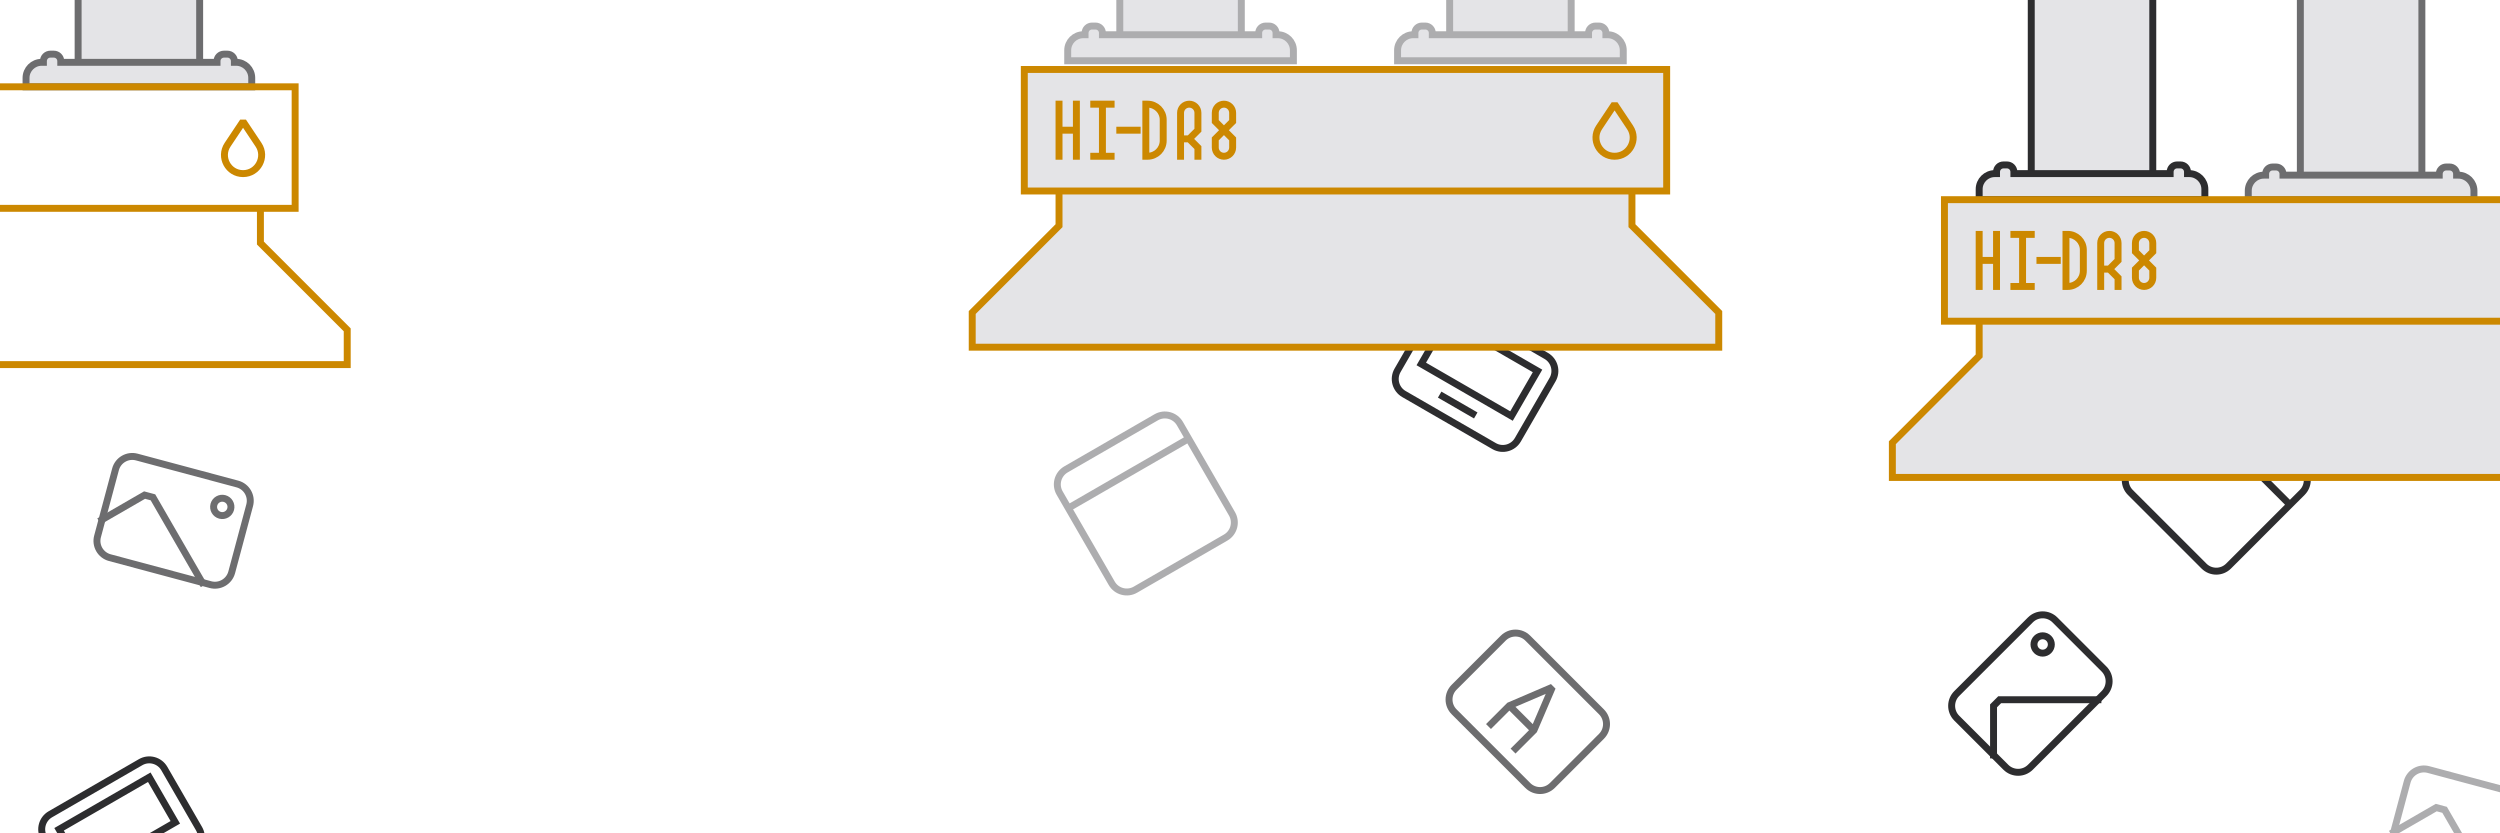 <svg width="1440" height="480" viewBox="0 0 1440 480" fill="none" xmlns="http://www.w3.org/2000/svg">
<g clip-path="url(#clip0_2402_981)">
<path d="M1262.43 234.142L1227.07 269.497C1223.17 273.403 1223.17 279.734 1227.07 283.64L1269.5 326.066C1273.4 329.971 1279.73 329.971 1283.64 326.066L1318.99 290.711M1262.43 234.142L1269.5 227.071C1273.4 223.166 1279.73 223.166 1283.64 227.071L1326.07 269.497C1329.97 273.403 1329.97 279.734 1326.07 283.64L1318.99 290.711M1262.43 234.142L1318.99 290.711" stroke="#2D2D2F" stroke-width="4" stroke-miterlimit="5.759" stroke-linecap="square"/>
<path d="M830.981 228.301L848.301 238.301M833.66 183.66L885.622 213.66L870.622 239.641L818.66 209.641L833.66 183.66ZM808.66 226.962L860.622 256.962C865.405 259.723 871.521 258.084 874.282 253.301L894.282 218.66C897.043 213.877 895.405 207.761 890.622 205L838.66 175C833.877 172.239 827.761 173.877 825 178.66L805 213.301C802.239 218.084 803.877 224.2 808.66 226.962Z" stroke="#2D2D2F" stroke-width="4" stroke-miterlimit="5.759" stroke-linecap="square"/>
<path d="M745 -245L745 -239C745 -234.029 740.971 -230 736 -230L735 -230L735 -229C735 -226.791 733.209 -225 731 -225L729 -225C726.791 -225 725 -226.791 725 -229L725 -230L715 -230L715 20L725 20L725 19C725 16.791 726.791 15 729 15L731 15C733.209 15 735 16.791 735 19L735 20L736 20C740.971 20 745 24.029 745 29L745 35L615 35L615 29C615 24.029 619.029 20 624 20L625 20L625 19C625 16.791 626.791 15 629 15L631 15C633.209 15 635 16.791 635 19L635 20L645 20L645 -230L635 -230L635 -229C635 -226.791 633.209 -225 631 -225L629 -225C626.791 -225 625 -226.791 625 -229L625 -230L624 -230C619.029 -230 615 -234.029 615 -239L615 -245L745 -245Z" fill="#E4E4E7"/>
<path d="M715 -230L725 -230L725 -229C725 -226.791 726.791 -225 729 -225L731 -225C733.209 -225 735 -226.791 735 -229L735 -230L736 -230C740.971 -230 745 -234.029 745 -239L745 -245L615 -245L615 -239C615 -234.029 619.029 -230 624 -230L625 -230L625 -229C625 -226.791 626.791 -225 629 -225L631 -225C633.209 -225 635 -226.791 635 -229L635 -230L645 -230M715 -230L715 20M715 -230L645 -230M715 20L725 20L725 19C725 16.791 726.791 15 729 15L731 15C733.209 15 735 16.791 735 19L735 20L736 20C740.971 20 745 24.029 745 29L745 35L615 35L615 29C615 24.029 619.029 20 624 20L625 20L625 19C625 16.791 626.791 15 629 15L631 15C633.209 15 635 16.791 635 19L635 20L645 20M715 20L645 20M645 20L645 -230" stroke="#ADADAF" stroke-width="4"/>
<path d="M145 -213.334L145 -208.227C145 -203.256 140.971 -199.227 136 -199.227L135 -199.227L135 -198.524C135 -196.315 133.209 -194.524 131 -194.524L129 -194.524C126.791 -194.524 125 -196.315 125 -198.524L125 -199.227L115 -199.227L115 35.892L125 35.892L125 35.19C125 32.981 126.791 31.19 129 31.19L131 31.19C133.209 31.19 135 32.981 135 35.19L135 35.892L136 35.892C140.971 35.892 145 39.922 145 44.892L145 50L15 50L15 44.892C15 39.922 19.029 35.892 24 35.892L25 35.892L25 35.19C25 32.981 26.791 31.19 29 31.19L31 31.19C33.209 31.19 35 32.981 35 35.19L35 35.892L45 35.892L45 -199.227L35 -199.227L35 -198.524C35 -196.315 33.209 -194.524 31 -194.524L29 -194.524C26.791 -194.524 25 -196.315 25 -198.524L25 -199.227L24 -199.227C19.029 -199.227 15 -203.256 15 -208.227L15 -213.334L145 -213.334Z" fill="#E4E4E7"/>
<path d="M115 -199.227L125 -199.227L125 -198.524C125 -196.315 126.791 -194.524 129 -194.524L131 -194.524C133.209 -194.524 135 -196.315 135 -198.524L135 -199.227L136 -199.227C140.971 -199.227 145 -203.256 145 -208.227L145 -213.334L15 -213.334L15 -208.227C15 -203.256 19.029 -199.227 24 -199.227L25 -199.227L25 -198.524C25 -196.315 26.791 -194.524 29 -194.524L31 -194.524C33.209 -194.524 35 -196.315 35 -198.524L35 -199.227L45 -199.227M115 -199.227L115 35.892M115 -199.227L45 -199.227M115 35.892L125 35.892L125 35.19C125 32.981 126.791 31.19 129 31.19L131 31.19C133.209 31.19 135 32.981 135 35.19L135 35.892L136 35.892C140.971 35.892 145 39.922 145 44.892L145 50L15 50L15 44.892C15 39.922 19.029 35.892 24 35.892L25 35.892L25 35.19C25 32.981 26.791 31.19 29 31.19L31 31.19C33.209 31.19 35 32.981 35 35.19L35 35.892L45 35.892M115 35.892L45 35.892M45 35.892L45 -199.227" stroke="#6D6D6F" stroke-width="4"/>
<path d="M1425 -148.333L1425 -143.226C1425 -138.256 1420.97 -134.226 1416 -134.226L1415 -134.226L1415 -133.524C1415 -131.315 1413.21 -129.524 1411 -129.524L1409 -129.524C1406.79 -129.524 1405 -131.315 1405 -133.524L1405 -134.226L1395 -134.226L1395 100.893L1405 100.893L1405 100.191C1405 97.981 1406.79 96.191 1409 96.191L1411 96.191C1413.21 96.191 1415 97.981 1415 100.191L1415 100.893L1416 100.893C1420.97 100.893 1425 104.922 1425 109.893L1425 115L1295 115L1295 109.893C1295 104.922 1299.03 100.893 1304 100.893L1305 100.893L1305 100.191C1305 97.981 1306.79 96.191 1309 96.191L1311 96.191C1313.21 96.191 1315 97.981 1315 100.191L1315 100.893L1325 100.893L1325 -134.226L1315 -134.226L1315 -133.524C1315 -131.315 1313.21 -129.524 1311 -129.524L1309 -129.524C1306.79 -129.524 1305 -131.315 1305 -133.524L1305 -134.226L1304 -134.226C1299.03 -134.226 1295 -138.256 1295 -143.226L1295 -148.333L1425 -148.333Z" fill="#E4E4E7"/>
<path d="M1395 -134.226L1405 -134.226L1405 -133.524C1405 -131.315 1406.79 -129.524 1409 -129.524L1411 -129.524C1413.21 -129.524 1415 -131.315 1415 -133.524L1415 -134.226L1416 -134.226C1420.97 -134.226 1425 -138.256 1425 -143.226L1425 -148.333L1295 -148.333L1295 -143.226C1295 -138.256 1299.03 -134.226 1304 -134.226L1305 -134.226L1305 -133.524C1305 -131.315 1306.79 -129.524 1309 -129.524L1311 -129.524C1313.21 -129.524 1315 -131.315 1315 -133.524L1315 -134.226L1325 -134.226M1395 -134.226L1395 100.893M1395 -134.226L1325 -134.226M1395 100.893L1405 100.893L1405 100.191C1405 97.981 1406.79 96.191 1409 96.191L1411 96.191C1413.21 96.191 1415 97.981 1415 100.191L1415 100.893L1416 100.893C1420.97 100.893 1425 104.922 1425 109.893L1425 115L1295 115L1295 109.893C1295 104.922 1299.03 100.893 1304 100.893L1305 100.893L1305 100.191C1305 97.981 1306.79 96.191 1309 96.191L1311 96.191C1313.21 96.191 1315 97.981 1315 100.191L1315 100.893L1325 100.893M1395 100.893L1325 100.893M1325 100.893L1325 -134.226" stroke="#6D6D6F" stroke-width="4"/>
<path d="M1270 -165L1270 -159C1270 -154.029 1265.97 -150 1261 -150L1260 -150L1260 -149C1260 -146.791 1258.21 -145 1256 -145L1254 -145C1251.79 -145 1250 -146.791 1250 -149L1250 -150L1240 -150L1240 100L1250 100L1250 99C1250 96.791 1251.79 95 1254 95L1256 95C1258.21 95 1260 96.791 1260 99L1260 100L1261 100C1265.97 100 1270 104.029 1270 109L1270 115L1140 115L1140 109C1140 104.029 1144.03 100 1149 100L1150 100L1150 99C1150 96.791 1151.79 95 1154 95L1156 95C1158.21 95 1160 96.791 1160 99L1160 100L1170 100L1170 -150L1160 -150L1160 -149C1160 -146.791 1158.21 -145 1156 -145L1154 -145C1151.79 -145 1150 -146.791 1150 -149L1150 -150L1149 -150C1144.03 -150 1140 -154.029 1140 -159L1140 -165L1270 -165Z" fill="#E4E4E7"/>
<path d="M1240 -150L1250 -150L1250 -149C1250 -146.791 1251.79 -145 1254 -145L1256 -145C1258.21 -145 1260 -146.791 1260 -149L1260 -150L1261 -150C1265.97 -150 1270 -154.029 1270 -159L1270 -165L1140 -165L1140 -159C1140 -154.029 1144.03 -150 1149 -150L1150 -150L1150 -149C1150 -146.791 1151.79 -145 1154 -145L1156 -145C1158.21 -145 1160 -146.791 1160 -149L1160 -150L1170 -150M1240 -150L1240 100M1240 -150L1170 -150M1240 100L1250 100L1250 99C1250 96.791 1251.79 95 1254 95L1256 95C1258.21 95 1260 96.791 1260 99L1260 100L1261 100C1265.97 100 1270 104.029 1270 109L1270 115L1140 115L1140 109C1140 104.029 1144.03 100 1149 100L1150 100L1150 99C1150 96.791 1151.79 95 1154 95L1156 95C1158.21 95 1160 96.791 1160 99L1160 100L1170 100M1240 100L1170 100M1170 100L1170 -150" stroke="#2D2D2F" stroke-width="4"/>
<path d="M935 -245L935 -239C935 -234.029 930.971 -230 926 -230L925 -230L925 -229C925 -226.791 923.209 -225 921 -225L919 -225C916.791 -225 915 -226.791 915 -229L915 -230L905 -230L905 20L915 20L915 19C915 16.791 916.791 15 919 15L921 15C923.209 15 925 16.791 925 19L925 20L926 20C930.971 20 935 24.029 935 29L935 35L805 35L805 29C805 24.029 809.029 20 814 20L815 20L815 19C815 16.791 816.791 15 819 15L821 15C823.209 15 825 16.791 825 19L825 20L835 20L835 -230L825 -230L825 -229C825 -226.791 823.209 -225 821 -225L819 -225C816.791 -225 815 -226.791 815 -229L815 -230L814 -230C809.029 -230 805 -234.029 805 -239L805 -245L935 -245Z" fill="#E4E4E7"/>
<path d="M905 -230L915 -230L915 -229C915 -226.791 916.791 -225 919 -225L921 -225C923.209 -225 925 -226.791 925 -229L925 -230L926 -230C930.971 -230 935 -234.029 935 -239L935 -245L805 -245L805 -239C805 -234.029 809.029 -230 814 -230L815 -230L815 -229C815 -226.791 816.791 -225 819 -225L821 -225C823.209 -225 825 -226.791 825 -229L825 -230L835 -230M905 -230L905 20M905 -230L835 -230M905 20L915 20L915 19C915 16.791 916.791 15 919 15L921 15C923.209 15 925 16.791 925 19L925 20L926 20C930.971 20 935 24.029 935 29L935 35L805 35L805 29C805 24.029 809.029 20 814 20L815 20L815 19C815 16.791 816.791 15 819 15L821 15C823.209 15 825 16.791 825 19L825 20L835 20M905 20L835 20M835 20L835 -230" stroke="#ADADAF" stroke-width="4"/>
<path d="M590 40H960V110H940H610H590V40Z" fill="#E4E4E7"/>
<path d="M610 110V130L560 180V200H990V180L940 130V110H610Z" fill="#E4E4E7"/>
<path d="M610 110H590V40H960V110H940M610 110V130L560 180V200H990V180L940 130V110M610 110H940" stroke="#CC8800" stroke-width="4"/>
<path d="M610 60V75M610 90V75M610 75H620M620 75V60M620 75V90M630 60H635M640 60H635M635 60V90M635 90H630M635 90H640M645 75H655M680 90V80M685 80L690 75V65C690 62.239 687.761 60 685 60V60C682.239 60 680 62.239 680 65V80M685 80L690 85V90M685 80H680M705 75L710 70V65C710 62.239 707.761 60 705 60V60C702.239 60 700 62.239 700 65V70L705 75ZM705 75L700 80V85C700 87.761 702.239 90 705 90V90C707.761 90 710 87.761 710 85V80L705 75ZM660 60V90H661C665.971 90 670 85.971 670 81V69C670 64.029 665.971 60 661 60H660Z" stroke="#CC8800" stroke-width="4" stroke-miterlimit="5.759" stroke-linecap="square"/>
<path d="M921.094 73.359L930 60L938.906 73.359C943.648 80.472 938.549 90 930 90C921.451 90 916.352 80.472 921.094 73.359Z" stroke="#CC8800" stroke-width="4" stroke-miterlimit="5.759" stroke-linecap="square" stroke-linejoin="bevel"/>
<path d="M-180 120H-200V50H170V120H150M-180 120V140L-230 190V210H200V190L150 140V120M-180 120H150" stroke="#CC8800" stroke-width="4"/>
<path d="M131.094 83.359L140 70L148.906 83.359C153.648 90.472 148.549 100 140 100C131.451 100 126.352 90.472 131.094 83.359Z" stroke="#CC8800" stroke-width="4" stroke-miterlimit="5.759" stroke-linecap="square" stroke-linejoin="bevel"/>
<path d="M1120 115H1490V185H1470H1140H1120V115Z" fill="#E4E4E7"/>
<path d="M1140 185V205L1090 255V275H1520V255L1470 205V185H1140Z" fill="#E4E4E7"/>
<path d="M1140 185H1120V115H1490V185H1470M1140 185V205L1090 255V275H1520V255L1470 205V185M1140 185H1470" stroke="#CC8800" stroke-width="4"/>
<path d="M1140 135V150M1140 165V150M1140 150H1150M1150 150V135M1150 150V165M1160 135H1165M1170 135H1165M1165 135V165M1165 165H1160M1165 165H1170M1175 150H1185M1210 165V155M1215 155L1220 150V140C1220 137.239 1217.76 135 1215 135V135C1212.24 135 1210 137.239 1210 140V155M1215 155L1220 160V165M1215 155H1210M1235 150L1240 145V140C1240 137.239 1237.76 135 1235 135V135C1232.24 135 1230 137.239 1230 140V145L1235 150ZM1235 150L1230 155V160C1230 162.761 1232.24 165 1235 165V165C1237.76 165 1240 162.761 1240 160V155L1235 150ZM1190 135V165H1191C1195.97 165 1200 160.971 1200 156V144C1200 139.029 1195.97 135 1191 135H1190Z" stroke="#CC8800" stroke-width="4" stroke-miterlimit="5.759" stroke-linecap="square"/>
<path d="M615.359 292.68L640.359 335.981C643.12 340.764 649.236 342.402 654.019 339.641L705.981 309.641C710.764 306.88 712.402 300.764 709.641 295.981L684.641 252.68M615.359 292.68L610.359 284.019C607.597 279.236 609.236 273.12 614.019 270.359L665.981 240.359C670.764 237.598 676.879 239.236 679.641 244.019L684.641 252.68M615.359 292.68L684.641 252.68" stroke="#ADADAF" stroke-width="4" stroke-miterlimit="5.759" stroke-linecap="square"/>
<path d="M1169.5 357.071L1127.07 399.498C1123.17 403.403 1123.17 409.734 1127.07 413.64L1155.36 441.924C1159.26 445.829 1165.59 445.829 1169.5 441.924L1211.92 399.498C1215.83 395.592 1215.83 389.261 1211.92 385.355L1183.64 357.071C1179.73 353.166 1173.4 353.166 1169.5 357.071Z" stroke="#2D2D2F" stroke-width="4" stroke-miterlimit="5.759" stroke-linecap="square"/>
<path d="M1148.28 434.853V406.569L1151.82 403.033H1208.39" stroke="#2D2D2F" stroke-width="4" stroke-miterlimit="5.759" stroke-linecap="square"/>
<path d="M1180.1 367.678C1182.06 369.63 1182.06 372.796 1180.1 374.749C1178.15 376.701 1174.99 376.701 1173.03 374.749C1171.08 372.796 1171.08 369.63 1173.03 367.678C1174.99 365.725 1178.15 365.725 1180.1 367.678Z" stroke="#2D2D2F" stroke-width="4"/>
<path d="M922.426 410.001L880 367.574C876.095 363.669 869.763 363.669 865.858 367.574L837.573 395.858C833.668 399.764 833.668 406.095 837.573 410.001L880 452.427C883.905 456.332 890.237 456.332 894.142 452.427L922.426 424.143C926.331 420.237 926.331 413.906 922.426 410.001Z" stroke="#6D6D6F" stroke-width="4" stroke-miterlimit="5.759" stroke-linecap="square"/>
<path d="M857.372 415.657L855.958 417.072L858.787 419.9L860.201 418.486L857.372 415.657ZM869.393 406.465L868.605 404.627L868.251 404.778L867.979 405.051L869.393 406.465ZM894.142 395.858L895.98 396.646L893.354 394.02L894.142 395.858ZM883.535 420.607L884.949 422.021L885.222 421.749L885.374 421.395L883.535 420.607ZM871.514 429.8L870.1 431.214L872.929 434.042L874.343 432.628L871.514 429.8ZM860.201 418.486L870.807 407.879L867.979 405.051L857.372 415.657L860.201 418.486ZM882.121 419.193L871.514 429.8L874.343 432.628L884.949 422.021L882.121 419.193ZM870.181 408.303L894.93 397.697L893.354 394.02L868.605 404.627L870.181 408.303ZM867.979 407.879L882.121 422.021L884.949 419.193L870.807 405.051L867.979 407.879ZM892.304 395.071L881.697 419.819L885.374 421.395L895.98 396.646L892.304 395.071Z" fill="#6D6D6F"/>
<path d="M71.34 502.321L88.66 492.321M34.019 477.68L85.981 447.68L100.981 473.661L49.019 503.661L34.019 477.68ZM59.019 520.981L110.981 490.981C115.764 488.22 117.402 482.104 114.641 477.321L94.641 442.68C91.879 437.897 85.764 436.258 80.981 439.02L29.019 469.02C24.236 471.781 22.598 477.897 25.359 482.68L45.359 517.321C48.12 522.104 54.236 523.743 59.019 520.981Z" stroke="#2D2D2F" stroke-width="4" stroke-miterlimit="5.759" stroke-linecap="square"/>
<path d="M136.742 278.786L78.787 263.257C73.452 261.828 67.969 264.994 66.539 270.328L56.187 308.965C54.757 314.3 57.923 319.783 63.258 321.213L121.213 336.742C126.548 338.171 132.031 335.005 133.461 329.671L143.813 291.034C145.243 285.699 142.077 280.216 136.742 278.786Z" stroke="#6D6D6F" stroke-width="4" stroke-miterlimit="5.759" stroke-linecap="square"/>
<path d="M58.775 299.306L83.27 285.164L88.099 286.458L116.384 335.448" stroke="#6D6D6F" stroke-width="4" stroke-miterlimit="5.759" stroke-linecap="square"/>
<path d="M132.86 293.275C132.145 295.942 129.403 297.525 126.736 296.811C124.069 296.096 122.486 293.354 123.201 290.687C123.915 288.02 126.657 286.437 129.324 287.151C131.992 287.866 133.575 290.608 132.86 293.275Z" stroke="#6D6D6F" stroke-width="4"/>
<path d="M1456.74 458.786L1398.79 443.257C1393.45 441.828 1387.97 444.994 1386.54 450.328L1376.19 488.965C1374.76 494.3 1377.92 499.783 1383.26 501.213L1441.21 516.742C1446.55 518.171 1452.03 515.005 1453.46 509.671L1463.81 471.034C1465.24 465.699 1462.08 460.216 1456.74 458.786Z" stroke="#ADADAF" stroke-width="4" stroke-miterlimit="5.759" stroke-linecap="square"/>
<path d="M1378.77 479.306L1403.27 465.164L1408.1 466.458L1436.38 515.448" stroke="#ADADAF" stroke-width="4" stroke-miterlimit="5.759" stroke-linecap="square"/>
<path d="M1452.86 473.275C1452.15 475.942 1449.4 477.525 1446.74 476.811C1444.07 476.096 1442.49 473.354 1443.2 470.687C1443.92 468.02 1446.66 466.437 1449.32 467.151C1451.99 467.866 1453.57 470.608 1452.86 473.275Z" stroke="#ADADAF" stroke-width="4"/>
</g>
<defs>
<clipPath id="clip0_2402_981">
<rect width="1440" height="480" fill="white"/>
</clipPath>
</defs>
</svg>
